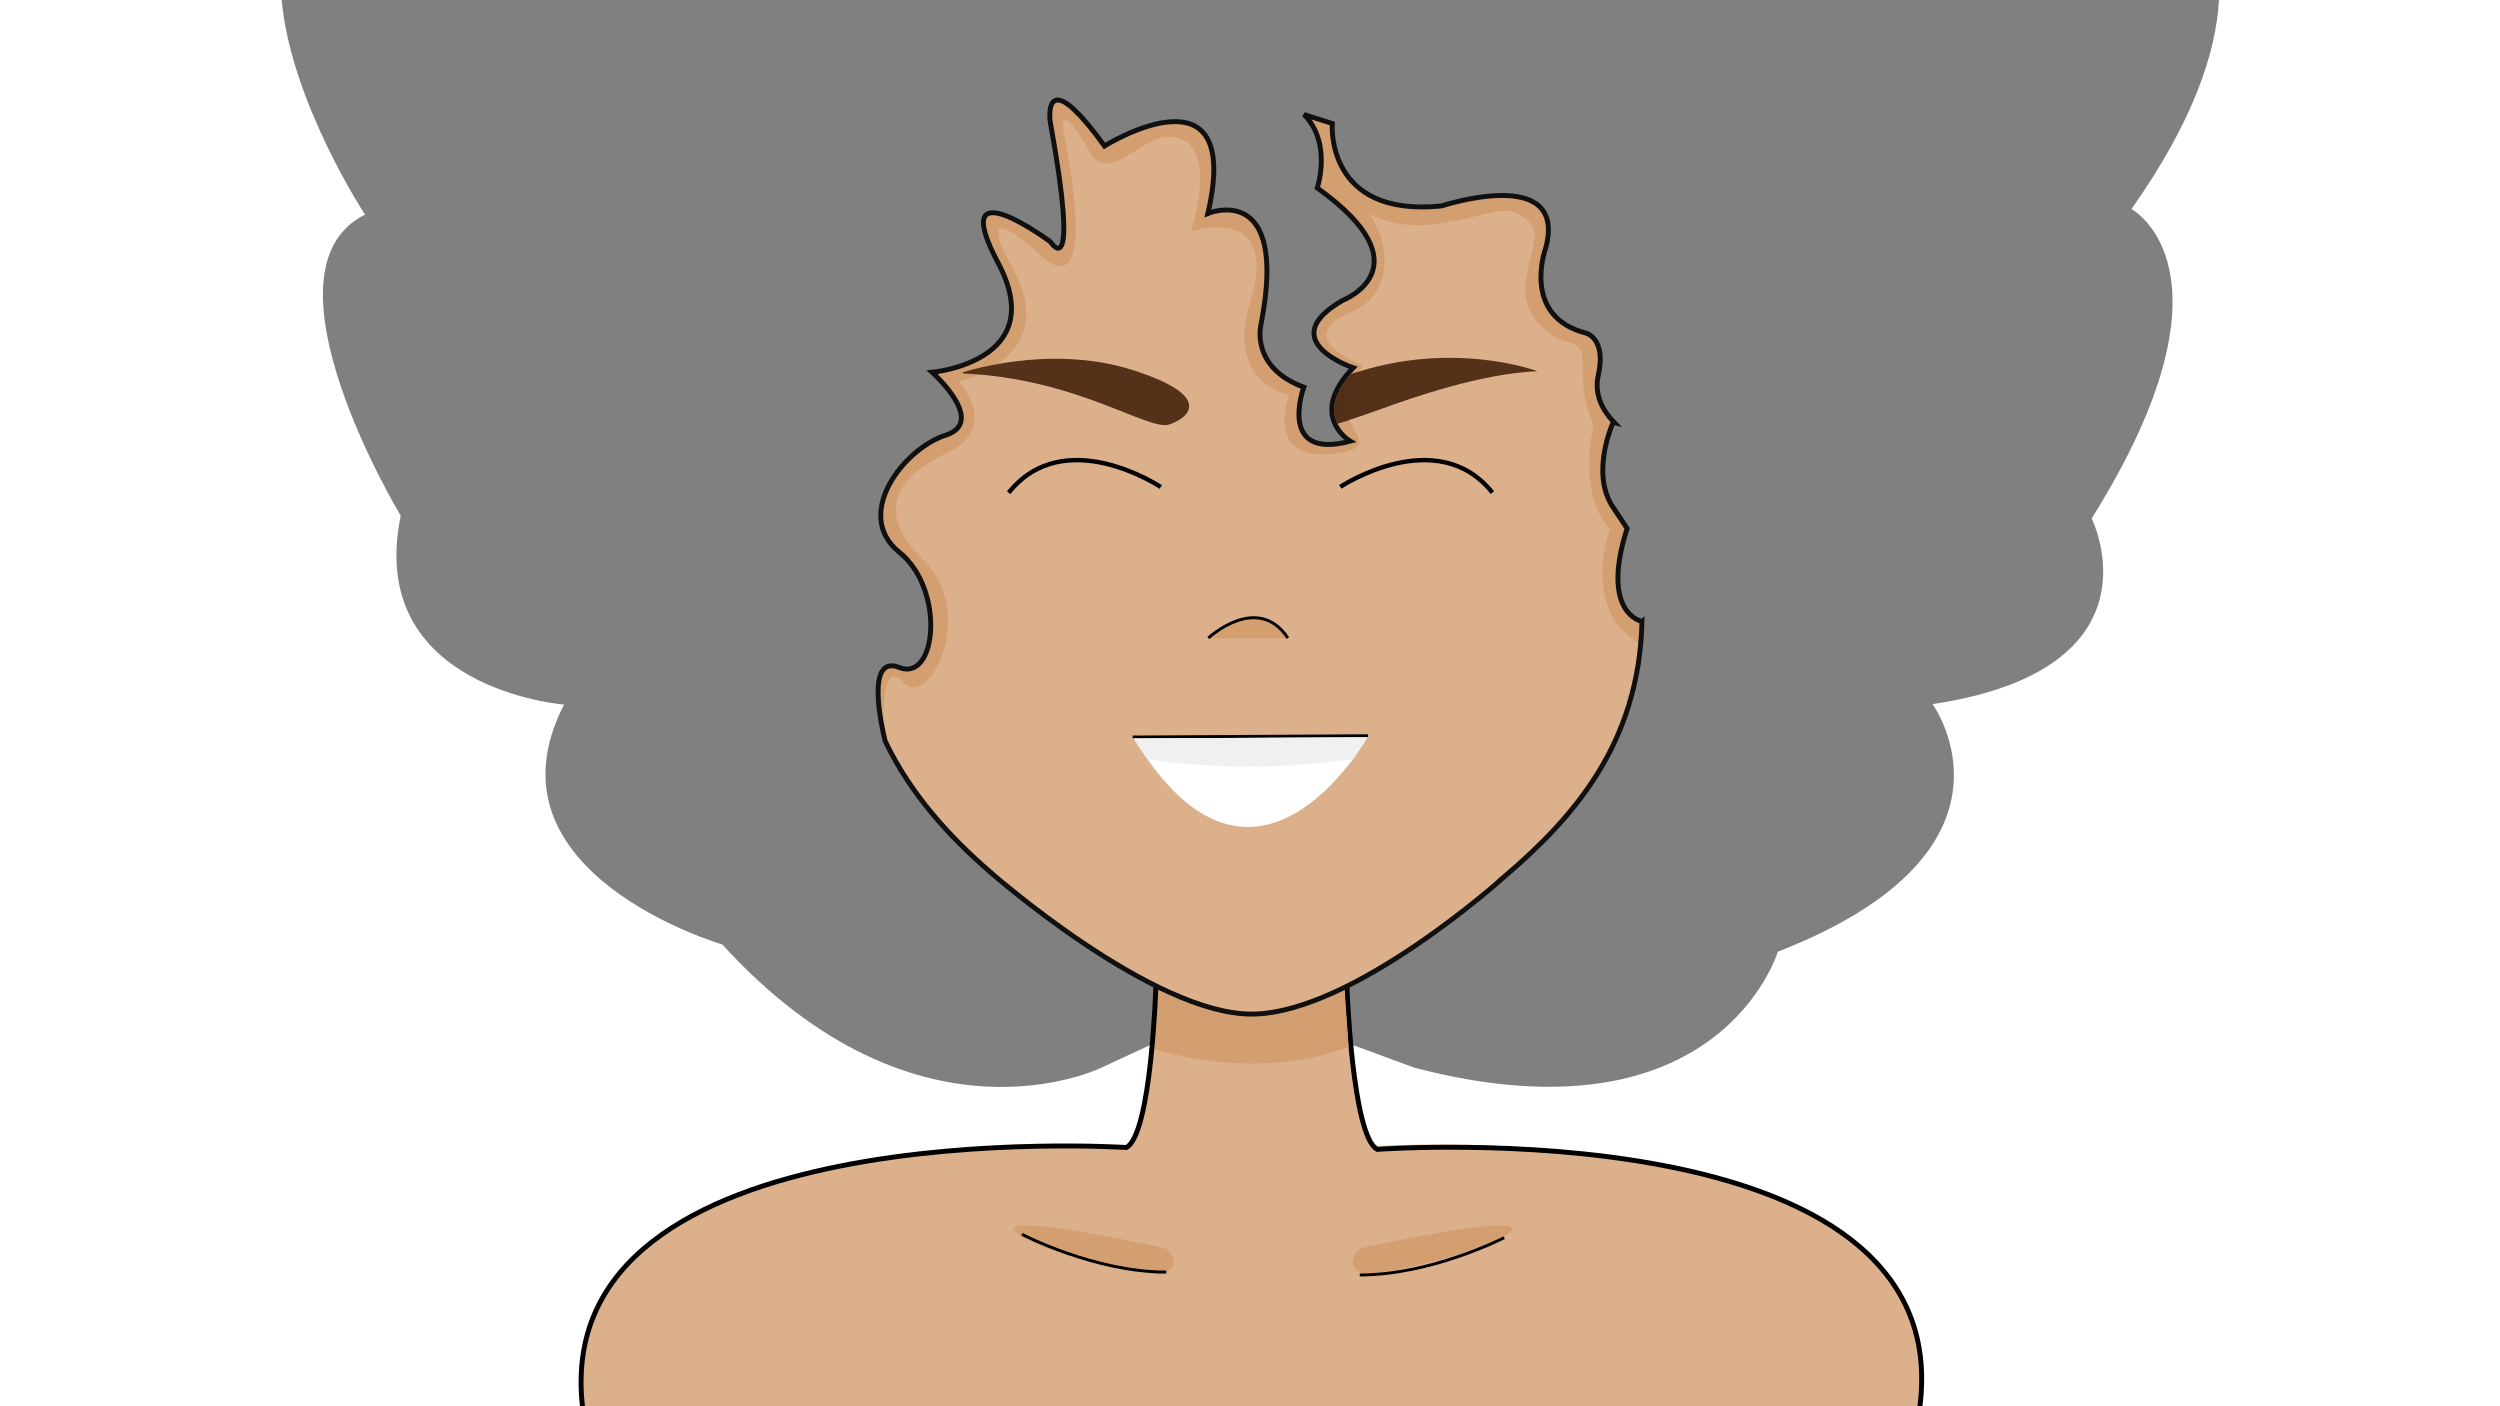 <?xml version="1.0" encoding="UTF-8" standalone="no"?>
<!-- Created with Inkscape (http://www.inkscape.org/) -->

<svg
   width="1920"
   height="1080"
   viewBox="0 0 508 285.75"
   version="1.1"
   id="svg5"
   xml:space="preserve"
   xmlns="http://www.w3.org/2000/svg"
   xmlns:svg="http://www.w3.org/2000/svg"><rect x="0" y="0" width="508" height="285.75" fill="#808080" stroke="none"/><defs
     id="defs2"><linearGradient
       id="linearGradient3456"><stop
         style="stop-color:#000000;stop-opacity:1;"
         offset="0"
         id="stop3454" /></linearGradient></defs><path
     style="display:none;fill:#000000;fill-opacity:0;stroke:#000000;stroke-width:1.23"
     d="m 233.954,212.239 -9.884,4.597 c 0,0 -37.438,18.849 -77.3,-24.92 0,0 -49.783,-14.52 -32.152,-48.746 0,0 -40.449,-3.111 -33.189,-38.375 0,0 -30.078,-49.783 -7.26,-61.192 0,0 -36.734,-55.747 -2.667,-72.006 0,0 -29.662,-76.191 29.239,-63.387 0,0 -4.61,-76.827 48.145,-56.852 0,0 15.878,-56.852 73.242,-17.926 0,0 50.706,-64.535 86.046,-3.585 0,0 59.925,-32.779 59.925,29.706 0,0 61.462,-16.902 40.974,47.633 0,0 57.364,-10.756 26.633,61.974 0,0 36.038,18.515 -2.589,73.311 0,0 23.356,12.576 -8.085,62.881 0,0 15.271,30.542 -32.339,37.729 0,0 21.559,29.644 -31.441,50.305 0,0 -11.811,39.755 -73.794,23.585 l -12.97,-4.769"
     id="path17315" /><path
     id="rect14142"
     style="display:inline;fill:#ffffff;fill-opacity:1;stroke:#981616;stroke-width:1;stroke-linecap:round;stroke-linejoin:miter;stroke-miterlimit:4;stroke-dasharray:none;stroke-opacity:0"
     d="M -9.933,0 V 297.996 H 528.266 V 0 h -77.376 c -0.592,10.748 -5.237,24.689 -17.773,42.472 0,0 23.356,12.576 -8.085,62.881 0,0 15.271,30.542 -32.339,37.728 0,0 21.559,29.644 -31.441,50.305 0,0 -11.811,39.755 -73.794,23.585 l -12.969,-4.769 -40.535,0.035 -9.884,4.598 c 0,0 -37.438,18.849 -77.3,-24.92 0,0 -49.784,-14.52 -32.152,-48.746 0,0 -40.449,-3.112 -33.189,-38.375 0,0 -30.077,-49.783 -7.26,-61.192 0,0 -15.057,-22.883 -16.932,-43.604 z" /><g
     id="layer3"
     transform="matrix(0.892,0,0,0.854,-123.059,-59.793)"
     style="display:none;fill:#502d16"><path
       style="fill:#502d16;fill-opacity:0;stroke:#000000;stroke-width:0.949;stroke-dasharray:none"
       d="m 489.504,185.111 c -19.424,-26.766 -49.814,11.041 -49.814,11.041 0,0 40.102,13.049 49.814,-11.041 z"
       id="path2744" /><path
       style="fill:#502d16;fill-opacity:0;stroke:#000000;stroke-width:0.949;stroke-dasharray:none"
       d="m 489.582,185.164 c 0,0 -14.263,-39.833 -49.795,11.154"
       id="path2748" /><ellipse
       style="fill:#502d16;fill-opacity:1;stroke:#000000;stroke-width:1.046"
       id="path2816"
       cx="470.307"
       cy="185.579"
       rx="9.653"
       ry="9.213" /><path
       style="fill:#502d16;fill-opacity:0;stroke:#000000;stroke-width:0.949;stroke-dasharray:none"
       d="m 358.434,185.181 c 19.424,-26.766 49.814,11.041 49.814,11.041 0,0 -40.102,13.049 -49.814,-11.041 z"
       id="path3065" /><path
       style="fill:#502d16;fill-opacity:0;stroke:#000000;stroke-width:0.949;stroke-dasharray:none"
       d="m 358.356,185.234 c 0,0 14.263,-40.013 49.795,10.974"
       id="path3067" /><ellipse
       style="fill:#502d16;fill-opacity:1;stroke:#000000;stroke-width:1.046"
       id="ellipse3069"
       cx="-377.322"
       cy="186.212"
       rx="9.653"
       ry="9.213"
       transform="scale(-1,1)" /></g><g
     id="layer9"><path
       style="display:inline;fill:#dbb08b;fill-opacity:1;stroke:#000000;stroke-width:1;stroke-opacity:0"
       d="m 273.468,200.548 c 0,0 0.625,30.362 6.461,32.308 0,0 118.995,-7.457 109.916,53.175 l -271.711,0.324 c 0,0 -13.618,-57.39 111.213,-53.175 0,0 4.876,-8.811 5.34,-32.719 0,0 9.865,5.919 19.382,6.151 9.517,0.232 19.398,-6.064 19.398,-6.064 z"
       id="path2111-8" /><path
       style="display:inline;fill:#d39f71;fill-opacity:1;stroke:#d39f71;stroke-width:4.5;stroke-dasharray:none;stroke-opacity:0"
       d="m 235.633,259.056 c 0,0 -23.148,-3.556 -28.964,-8.478 -5.816,-4.922 30.306,3.109 30.306,3.109 0,0 4.142,3.626 -1.342,5.369 z"
       id="path16928" /><path
       style="display:inline;fill:#000000;fill-opacity:0;stroke:#000000;stroke-width:1;stroke-dasharray:none;stroke-opacity:1"
       d="m 273.675,200.103 c 0,0 1.068,30.744 6.176,33.448 0,0 117.994,-8.73 110.274,52.258"
       id="path1285" /><path
       style="display:inline;fill:#d39f71;fill-opacity:1;stroke:#d39f71;stroke-width:4.5;stroke-dasharray:none;stroke-opacity:0"
       d="m 277.659,259.058 c 0,0 23.147,-3.557 28.964,-8.479 5.816,-4.922 -30.306,3.109 -30.306,3.109 0,0 -4.142,3.626 1.342,5.37 z"
       id="path17227" /><path
       style="display:inline;fill:#030201;fill-opacity:0;stroke:#000000;stroke-width:0.596;stroke-dasharray:none;stroke-opacity:1"
       d="m 305.646,251.499 c 0,0 -14.672,7.575 -29.344,7.575"
       id="path14608" /><path
       style="display:inline;fill:#030201;fill-opacity:0;stroke:#000000;stroke-width:0.6;stroke-dasharray:none;stroke-opacity:1"
       d="m 207.648,250.803 c 0,0 14.671,7.685 29.342,7.685"
       id="path14595" /><path
       style="fill:#d39f71;fill-opacity:1;stroke:#101010;stroke-width:1;stroke-linecap:round;stroke-linejoin:miter;stroke-miterlimit:4;stroke-dasharray:none;stroke-opacity:0"
       d="m 234.754,200.63 c 0,0 12.827,6.958 20.813,5.748 0,0 5.808,0.787 17.607,-5.869 l 0.854,12.098 c 0,0 -15.564,7.59 -39.973,0.47 z"
       id="path12010" /><path
       style="display:inline;fill:#000000;fill-opacity:0;stroke:#000000;stroke-width:1;stroke-dasharray:none;stroke-opacity:1"
       d="m 234.885,200.193 c 0,0 -0.901,30.278 -6.009,32.982 0,0 -118.16,-7.731 -110.44,53.257"
       id="path1263" /></g><g
     id="layer2"><g
       id="layer10"
       style="display:inline"><path
         id="path1165"
         style="display:none;fill:#dbb08b;fill-opacity:1;stroke:#000000;stroke-width:1;stroke-dasharray:none;stroke-opacity:0.03"
         d="m 456.486,296.271 c 17.514,-14.92 34.873,-36.577 26.603,-73.088 -13.768,-60.785 -1.803,-72.495 -34.134,-89.363 -7.997,-4.172 -17.261,-6.324 -26.674,-7.199 h -5e-4 v 0 c -5.648,-0.525 -11.35,-0.591 -16.866,-0.357 l 1.6e-4,0.067 c -15.129,-0.708 -31.842,0.754 -45.046,7.742 -32.225,17.054 -20.187,28.695 -33.574,89.559 -7.77,35.329 8.307,56.648 25.287,71.416 0,0 33.227,29.325 53.61,28.974 20.383,-0.351 50.812,-27.749 50.812,-27.749"
         transform="translate(-151,-117.962)" /><path
         id="path14357"
         style="display:inline;fill:#dbb08b;fill-opacity:1;stroke:#151515;stroke-width:1;stroke-dasharray:none;stroke-opacity:0"
         d="m 365.9,138.282 c -2.07,0.042 -1.518,4.298 -1.518,4.298 6.222,34.278 0.087,24.534 0.087,24.534 0,0 -21.315,-15.834 -10.657,4.263 10.657,20.097 -13.398,22.229 -13.398,22.229 0,0 11.266,10.048 2.74,12.789 -8.526,2.74 -18.879,16.139 -9.439,23.751 9.439,7.612 7.612,26.491 0,23.446 -7.003,-2.801 -3.466,12.477 -2.848,14.97 5.198,10.866 13.1,19.427 21.216,26.485 0,0 33.227,29.325 53.61,28.973 20.383,-0.351 50.812,-27.749 50.812,-27.749 l -0.019,-0.001 c 14.103,-12.015 27.565,-27.049 28.165,-52.04 l -0.004,0.003 c 0,0 -8.563,-1.551 -3.018,-18.891 -0.873,-1.338 -1.827,-2.779 -2.877,-4.336 -4.674,-6.933 0.037,-17.213 0.037,-17.213 l 0.249,0.058 c -2.095,-2.157 -4.208,-5.477 -3.276,-9.619 1.681,-7.47 -2.381,-8.553 -2.459,-8.573 -13.354,-3.415 -8.213,-17.307 -8.213,-17.307 4.567,-17.052 -21.147,-8.547 -21.147,-8.547 -23.751,2.436 -22.229,-16.747 -22.229,-16.747 l -5.75,-1.827 c 5.785,5.785 2.705,14.921 2.705,14.921 22.533,16.138 5.176,22.837 5.176,22.837 -14.311,8.221 2.132,13.703 2.132,13.703 -9.439,9.744 -0.609,14.921 -0.609,14.921 -14.92,3.958 -9.439,-10.962 -9.439,-10.962 -10.937,-4.055 -8.712,-12.688 -8.712,-12.688 5.785,-29.536 -10.777,-22.634 -10.777,-22.634 7.308,-31.363 -21.01,-13.703 -21.01,-13.703 -5.145,-7.112 -7.933,-9.278 -9.43,-9.344 -0.034,-10e-4 -0.068,-0.002 -0.101,-10e-4 z"
         transform="translate(-151,-117.962)" /><path
         style="display:inline;fill:#d39f71;fill-opacity:1;stroke:#151515;stroke-width:1;stroke-linecap:round;stroke-linejoin:miter;stroke-miterlimit:4;stroke-dasharray:none;stroke-opacity:0"
         d="m 179.663,150.047 c 0,0 -1.276,-17.161 3.917,-11.406 5.193,5.755 15.207,-14.122 3.815,-25.149 -7.352,-7.117 -8.5,-15.021 5.091,-21.484 11.121,-5.288 2.249,-14.48 2.249,-14.48 0,0 22.208,-4.655 10.277,-24.446 0,0 -7.937,-14.164 6.508,-1.132 12.485,11.264 4.568,-25.399 4.568,-25.399 0,0 -1.319,-7.27 5.448,4.478 3.653,6.341 10.43,-3.127 15.607,-3.239 11.38,-0.245 4.872,19.213 4.872,19.213 0,0 18.236,-5.993 12.007,14.471 -5,16.428 7.95,18.824 7.95,18.824 0,0 -5.441,14.063 9.75,11.804 12.143,-1.806 -5.445,-6.445 5.381,-17.821 0,0 -15.315,-5.574 -2.376,-10.947 10.768,-4.472 7.603,-20.823 -3.685,-25.987 0,0 6.271,9.957 20.345,8.217 11.896,-1.471 14.782,-5.172 19.491,-0.239 4.34,4.547 -8.335,16.071 6.493,23.87 7.544,1.335 1.495,5.14 6.429,17.287 0,0 -3.411,13.522 3.314,21.088 0,0 -5.2,13.979 3.687,21.545 l 2.696,1.943 0.136,-4.816 c 0,0 -8.199,-0.839 -2.981,-18.82 0,0 -8.758,-7.267 -2.795,-21.522 0,0 -4.379,-4.472 -2.795,-11.087 1.584,-6.615 -3.913,-7.733 -5.87,-8.106 -1.957,-0.373 -8.385,-7.267 -5.404,-14.534 2.981,-7.267 0.28,-13.882 -12.298,-12.112 l -9.596,1.957 c 0,0 -16.956,3.075 -20.683,-12.112 l -0.559,-4.938 -5.217,-1.211 c 0,0 2.999,3.15 2.999,8.647 0,0 -0.012,5.026 -0.855,5.701 0,0 22.762,14.922 4.552,23.099 0,0 -13.015,7.808 2.75,13.709 0,0 -8.567,8.125 -0.895,14.785 0,0 -13.404,4.637 -9.442,-10.875 0,0 -10.443,-4.298 -8.416,-13.122 2.027,-8.824 3.339,-25.756 -10.255,-22.536 0,0 7.87,-29.81 -21.344,-13.713 0,0 -15.143,-21.702 -10.016,2.146 5.127,23.848 -0.835,18.124 -0.835,18.124 0,0 -18.482,-15.501 -12.52,0.954 0,0 9.42,12.282 0.238,20.39 0,0 -2.146,2.623 -11.924,4.65 0,0 11.328,10.016 1.55,12.997 0,0 -16.336,7.393 -10.612,21.105 0,0 14.428,10.851 5.843,25.875 0,0 -0.818,1.1 -5.664,-0.599 0,0 -3.992,0.831 -0.926,14.951 z"
         id="path14567" /><path
         id="path13021"
         style="display:inline;fill:#dbb08b;fill-opacity:0;stroke:#101010;stroke-width:1;stroke-dasharray:none;stroke-opacity:1"
         d="m 365.9,138.282 c -2.07,0.042 -1.518,4.298 -1.518,4.298 6.222,34.278 0.087,24.534 0.087,24.534 0,0 -21.315,-15.834 -10.657,4.263 10.657,20.097 -13.398,22.229 -13.398,22.229 0,0 11.266,10.048 2.74,12.789 -8.526,2.74 -18.879,16.139 -9.439,23.751 9.439,7.612 7.612,26.491 0,23.446 -7.003,-2.801 -3.466,12.477 -2.848,14.97 5.198,10.866 13.1,19.427 21.216,26.485 0,0 33.227,29.325 53.61,28.973 20.383,-0.351 50.812,-27.749 50.812,-27.749 l -0.019,-0.001 c 14.103,-12.015 27.565,-27.049 28.165,-52.04 l -0.004,0.003 c 0,0 -8.563,-1.551 -3.018,-18.891 -0.873,-1.338 -1.827,-2.779 -2.877,-4.336 -4.674,-6.933 0.037,-17.213 0.037,-17.213 l 0.249,0.058 c -2.095,-2.157 -4.208,-5.477 -3.276,-9.619 1.681,-7.47 -2.381,-8.553 -2.459,-8.573 -13.354,-3.415 -8.213,-17.307 -8.213,-17.307 4.567,-17.052 -21.147,-8.547 -21.147,-8.547 -23.751,2.436 -22.229,-16.747 -22.229,-16.747 l -5.75,-1.827 c 5.785,5.785 2.705,14.921 2.705,14.921 22.533,16.138 5.176,22.837 5.176,22.837 -14.311,8.221 2.132,13.703 2.132,13.703 -9.439,9.744 -0.609,14.921 -0.609,14.921 -14.92,3.958 -9.439,-10.962 -9.439,-10.962 -10.937,-4.055 -8.712,-12.688 -8.712,-12.688 5.785,-29.536 -10.777,-22.634 -10.777,-22.634 7.308,-31.363 -21.01,-13.703 -21.01,-13.703 -5.145,-7.112 -7.933,-9.278 -9.43,-9.344 -0.034,-10e-4 -0.068,-0.002 -0.101,-10e-4 z"
         transform="translate(-151,-117.962)" /><path
         id="path14219"
         style="display:none;fill:#dbb08b;fill-opacity:1;stroke:#000000;stroke-width:1;stroke-dasharray:none;stroke-opacity:0.03"
         d="m 456.486,296.271 c 17.514,-14.92 34.873,-36.577 26.603,-73.088 -13.768,-60.785 -1.803,-72.495 -34.134,-89.363 -7.997,-4.172 -17.261,-6.324 -26.674,-7.199 h -5e-4 v 0 c -5.648,-0.525 -11.35,-0.591 -16.866,-0.357 l 1.6e-4,0.067 c -15.129,-0.708 -31.842,0.754 -45.046,7.742 -32.225,17.054 -20.187,28.695 -33.574,89.559 -7.77,35.329 8.307,56.648 25.287,71.416 0,0 33.227,29.325 53.61,28.974 20.383,-0.351 50.812,-27.749 50.812,-27.749"
         transform="translate(-151,-117.962)" /></g><g
       id="layer5"><path
         style="display:inline;fill:#d39f71;fill-opacity:1;stroke:#000000;stroke-width:0.6;stroke-dasharray:none;stroke-opacity:0"
         d="m 261.606,129.685 c -6.708,-8.944 -15.971,0.035 -15.971,0.035 z"
         id="path12837" /><path
         style="display:inline;fill:#ffffff;fill-opacity:0;stroke:#000000;stroke-width:0.6;stroke-dasharray:none;stroke-opacity:1"
         d="m 245.537,129.646 c 0,0 9.973,-9.285 16.163,0"
         id="path6092" /></g><g
       id="layer6"><path
         style="fill:#ffffff;fill-opacity:1;stroke:#000000;stroke-width:0.993;stroke-dasharray:none;stroke-opacity:0"
         d="m 230.188,149.675 h 47.766 c 0,0 -23.06,41.318 -47.766,0 z"
         id="path5261" /><path
         style="display:inline;fill:#ffffff;fill-opacity:1;stroke:#000000;stroke-width:0.6;stroke-dasharray:none;stroke-opacity:1"
         d="m 230.175,149.767 47.802,-0.263"
         id="path5317" /><path
         style="fill:#f0f0f0;fill-opacity:1;stroke:#000000;stroke-width:0.6;stroke-dasharray:none;stroke-opacity:0"
         d="m 277.888,149.823 -47.607,0.213 2.866,4.215 c 0,0 17.973,3.3 41.712,0.073"
         id="path15197" /></g><g
       id="layer7"><path
         style="display:inline;fill:#ffffff;fill-opacity:0;stroke:#000000;stroke-width:0.896;stroke-dasharray:none;stroke-opacity:1"
         d="m 235.863,98.955 c 0,0 -19.567,-13.04 -30.899,1.169"
         id="path5319" /><path
         style="display:inline;fill:#ffffff;fill-opacity:0;stroke:#000000;stroke-width:0.893;stroke-dasharray:none;stroke-opacity:1"
         d="m 272.35,98.929 c 0,0 19.569,-12.968 30.902,1.162"
         id="path5363" /></g><g
       id="layer8"><path
         style="display:none;fill:#502d16;fill-opacity:0.964;stroke:#000000;stroke-width:5.94;stroke-opacity:0"
         d="m 466.068,195.688 c -25.103,1.061 -40.862,12.783 -45.444,11.239 -4.582,-1.545 -9.798,-6.407 8.437,-12.113 18.235,-5.706 37.174,0.632 37.174,0.632"
         id="path5154"
         transform="matrix(0.921,0,0,0.921,-116.736,-104.532)" /><path
         style="display:inline;fill:#502d16;fill-opacity:0.964;stroke:#000000;stroke-width:5.94;stroke-opacity:0"
         d="m 339.292,195.911 c 25.103,1.061 40.862,12.783 45.444,11.239 4.582,-1.545 9.798,-6.407 -8.437,-12.113 -18.235,-5.706 -37.174,0.632 -37.174,0.632"
         id="path5171"
         transform="matrix(0.921,0,0,0.921,-116.736,-104.532)" /><path
         style="display:none;fill:#502d16;fill-opacity:0.964;stroke:#000000;stroke-width:5.94;stroke-opacity:0"
         d="m 466.068,195.688 c -25.103,1.061 -40.862,12.783 -45.444,11.239 -4.582,-1.545 -9.798,-6.407 8.437,-12.113 18.235,-5.706 37.174,0.632 37.174,0.632"
         id="path13041"
         transform="matrix(0.921,0,0,0.921,-116.736,-104.532)" /><path
         style="display:inline;fill:#55311a;fill-opacity:1;stroke:#981616;stroke-width:1.002;stroke-linecap:round;stroke-linejoin:miter;stroke-miterlimit:4;stroke-dasharray:none;stroke-opacity:0"
         d="m 274.43,76.063 c 0,0 -5.078,5.162 -2.682,10.03 0,0 3.709,-1.092 9.07,-3.043 5.627,-2.048 20.013,-7.167 31.597,-7.614 0,0 -17.241,-6.532 -37.985,0.626 z"
         id="path13460" /><path
         style="display:inline;fill:#512f18;fill-opacity:1;stroke:#151515;stroke-width:1;stroke-linecap:round;stroke-linejoin:miter;stroke-miterlimit:4;stroke-dasharray:none;stroke-opacity:0"
         d="m 274.423,76.06 1.509,-0.485 c 0,0 -5.025,7.017 -1.765,9.755 l -2.397,0.754 c 0,0 -2.689,-3.922 2.653,-10.024 z"
         id="path16719" /></g></g><path
     id="path1582"
     style="display:none;fill:#ffffff;fill-opacity:0;stroke:#000000;stroke-width:1;stroke-dasharray:none;stroke-opacity:1"
     d="m 305.486,178.309 c 17.514,-14.92 34.873,-36.577 26.603,-73.088 C 318.321,44.436 330.286,32.726 297.955,15.858 289.958,11.686 280.694,9.534 271.281,8.659 h -5e-4 v 0 C 265.632,8.134 259.93,8.069 254.415,8.302 l 1.6e-4,0.067 c -15.129,-0.708 -31.842,0.754 -45.046,7.742 -32.225,17.054 -20.187,28.695 -33.574,89.559 -7.77,35.329 8.307,56.648 25.287,71.416 0,0 33.227,29.325 53.61,28.974 20.383,-0.351 50.812,-27.749 50.812,-27.749" /><path
     style="display:none;fill:#000000;fill-opacity:1;stroke:#0e0e0e;stroke-width:1.664;stroke-linecap:round;stroke-linejoin:miter;stroke-miterlimit:4;stroke-dasharray:none;stroke-opacity:1"
     d="m 179.992,151.107 c 0,0 -4.89,-18.521 2.723,-15.476 7.612,3.045 9.439,-15.834 0,-23.446 -9.439,-7.612 0.913,-21.01 9.439,-23.751 8.526,-2.74 -2.74,-12.789 -2.74,-12.789 0,0 24.055,-2.131 13.398,-22.228 -10.657,-20.097 10.657,-4.263 10.657,-4.263 0,0 6.135,9.744 -0.088,-24.534 0,0 -1.614,-12.461 11.05,5.046 0,0 28.318,-17.661 21.01,13.702 0,0 14.616,-6.09 8.83,23.446 0,0 2.131,8.83 10.657,11.875 0,0 -5.481,14.92 9.439,10.962 0,0 -8.83,-5.176 0.609,-14.92 0,0 -16.443,-5.481 -2.131,-13.702 0,0 17.356,-6.699 -5.176,-22.837 0,0 3.08,-9.135 -2.705,-14.92 l 5.75,1.827 c 0,0 -1.522,19.183 22.228,16.747 0,0 25.714,-8.504 21.146,8.548 0,0 -7.259,19.596 17.827,17.967 0,0 1.711,-11.791 -2.082,7.58 -3.495,17.847 14.638,13.75 14.638,13.75 l 27.944,-25.727 -77.623,-90.487 -108.673,12.863 -67.421,49.679 34.598,102.463 z"
     id="path9522" /><path
     style="display:none;fill:#000000;fill-opacity:0.966;stroke:#ffffff;stroke-width:1;stroke-linecap:round;stroke-linejoin:miter;stroke-miterlimit:4;stroke-dasharray:none;stroke-opacity:0"
     d="m 322.289,67.695 c 0,0 4.169,1.036 2.472,8.578 -1.697,7.542 6.704,12.38 6.704,12.38 l 7.9,-23.602 z"
     id="path9530" /><path
     style="display:none;fill:#000000;fill-opacity:0.966;stroke:#ffffff;stroke-width:1;stroke-linecap:round;stroke-linejoin:miter;stroke-miterlimit:4;stroke-dasharray:none;stroke-opacity:0"
     d="m 327.789,85.833 c 0,0 -4.71,10.28 -0.037,17.213 9.057,13.435 11.349,18.612 11.349,18.612 l 13.618,-29.961 z"
     id="path9589" /><path
     style="display:none;fill:#000000;fill-opacity:0.966;stroke:#ffffff;stroke-width:1;stroke-linecap:round;stroke-linejoin:miter;stroke-miterlimit:4;stroke-dasharray:none;stroke-opacity:0"
     d="m 330.823,106.768 c -5.954,17.926 2.837,19.587 2.837,19.587 l 7.053,-19.094 z"
     id="path10317" /></svg>
